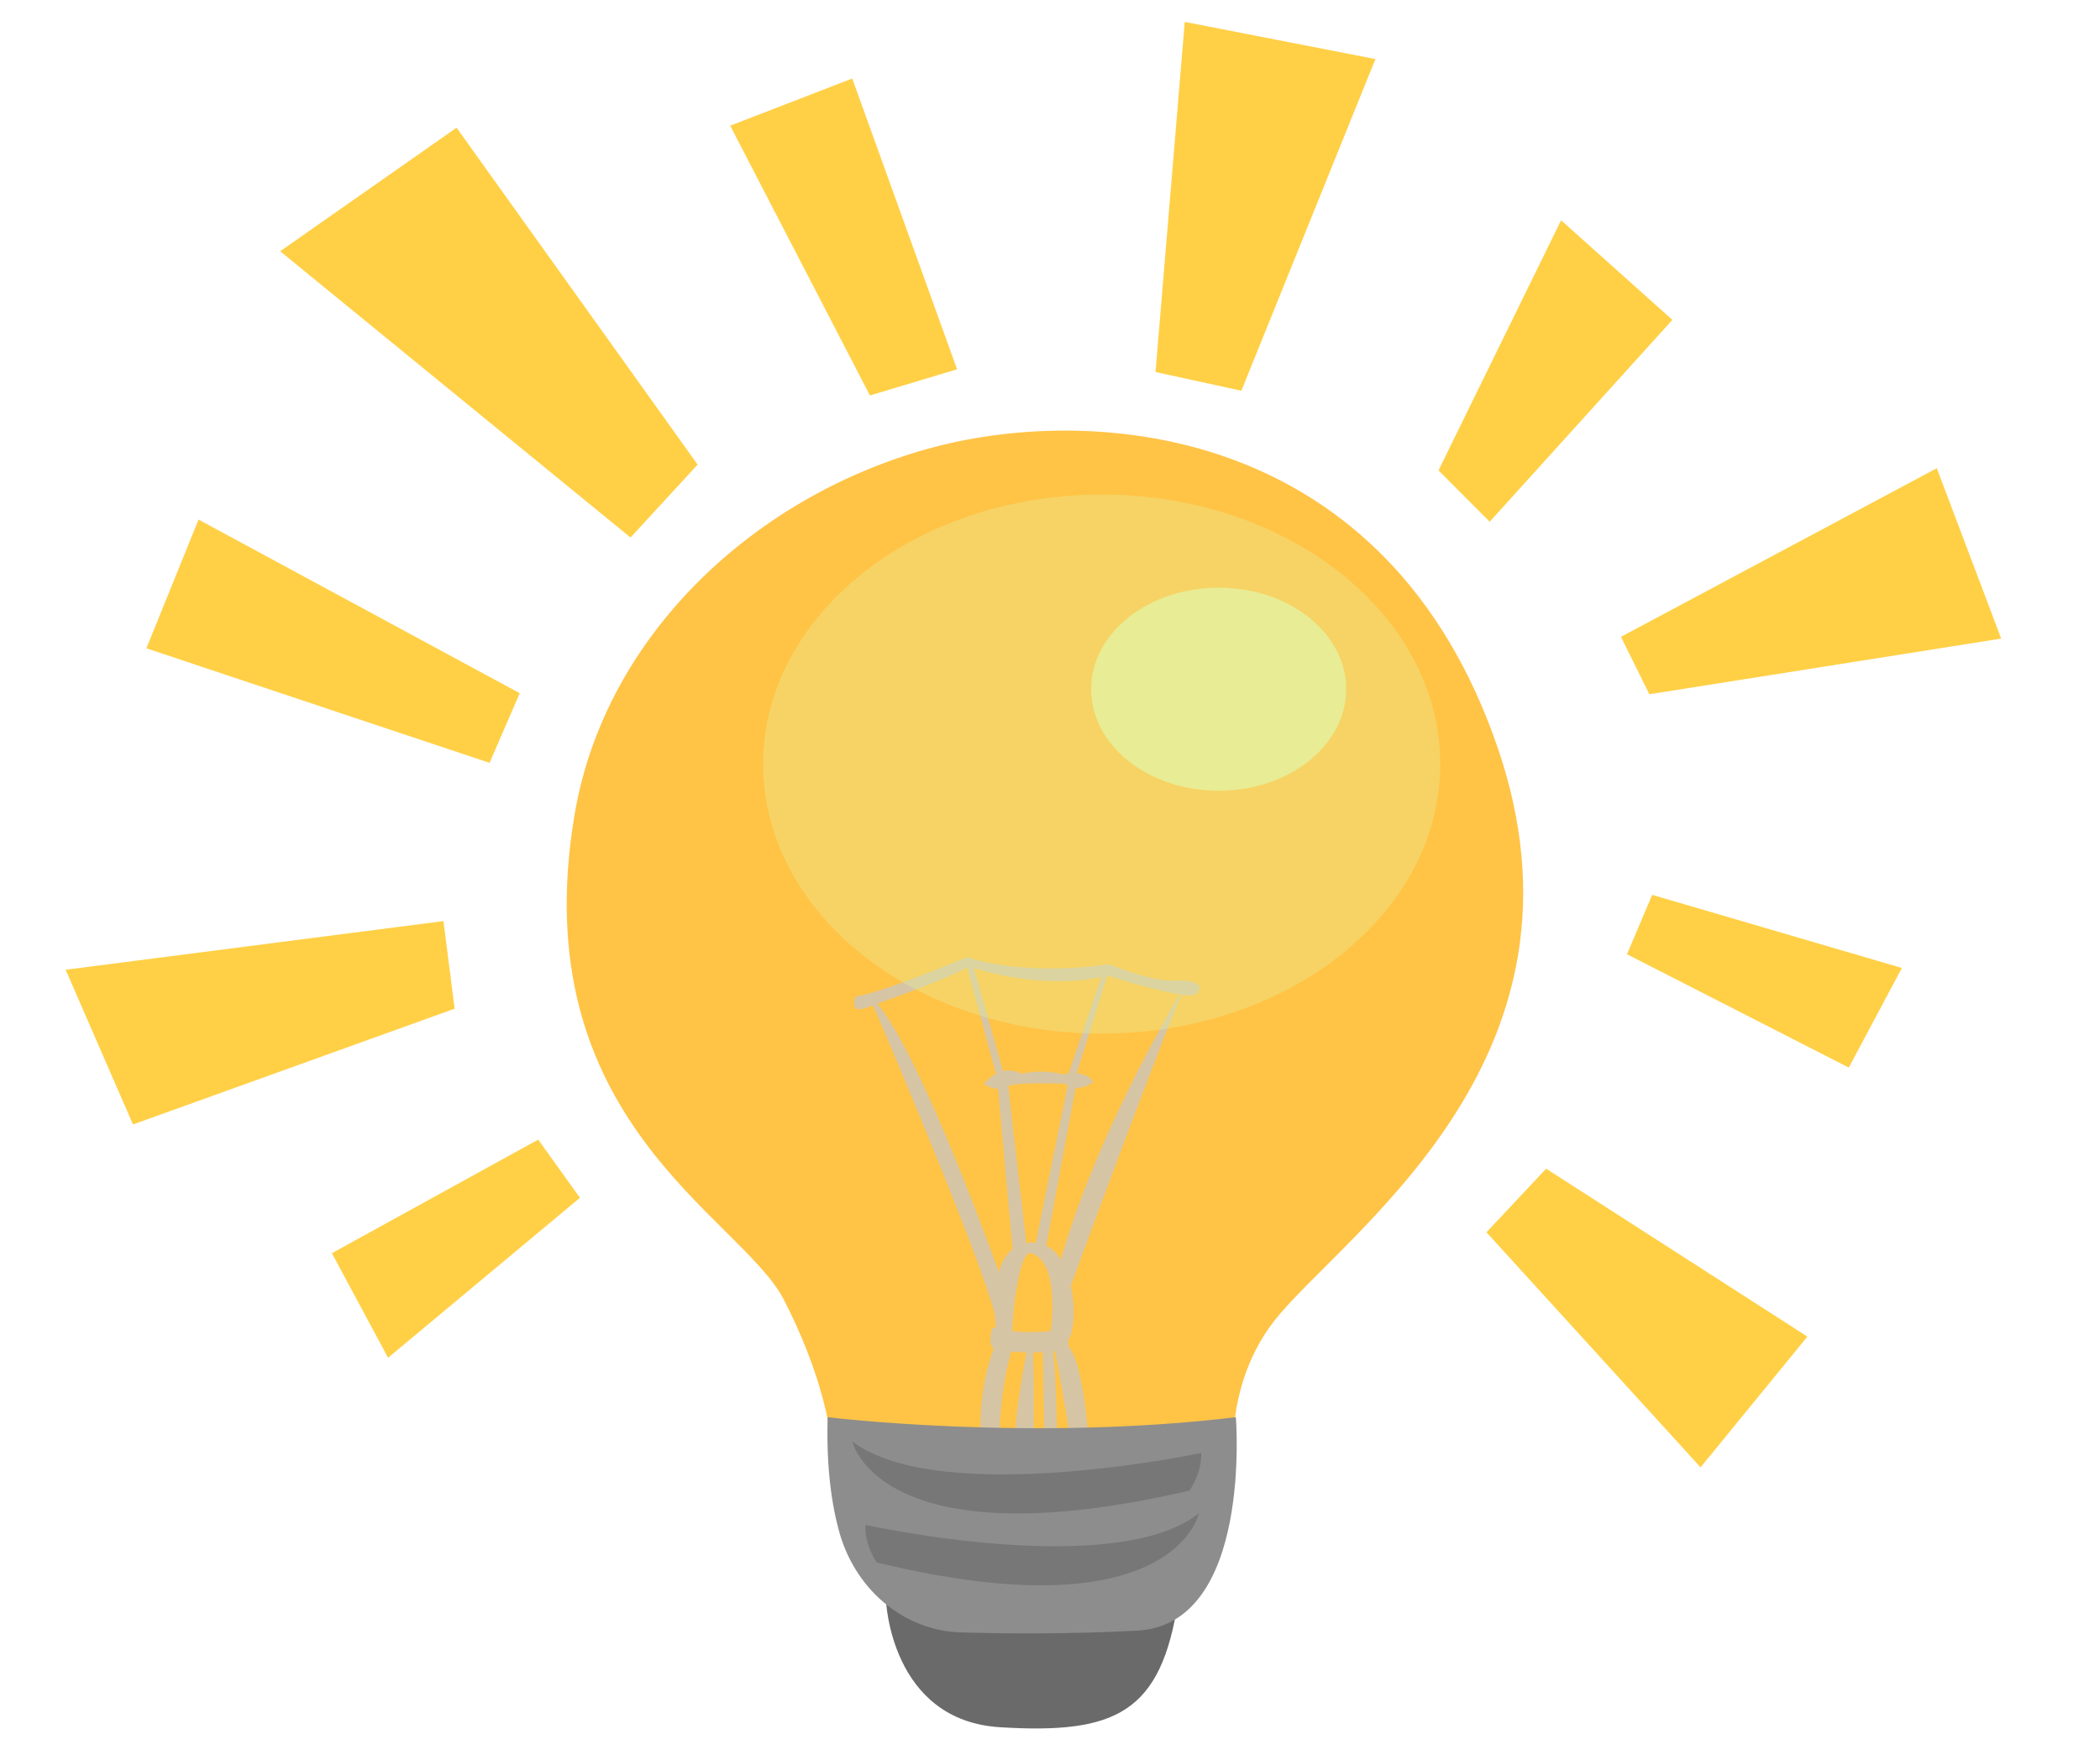 <svg width="24" height="20" viewBox="0 0 24 20" fill="none" xmlns="http://www.w3.org/2000/svg">
<path d="M9.522 16.759C9.522 16.759 9.557 16.017 8.958 14.851C8.467 13.899 5.972 12.801 6.568 9.301C6.919 7.24 8.653 5.643 10.675 5.109C12.52 4.622 15.862 4.853 17.122 8.56C18.297 12.019 15.528 13.97 14.63 15.011C13.914 15.841 14.117 16.924 14.117 16.924C14.117 16.924 11.005 17.748 9.522 16.759Z" fill="#FFC346"/>
<path d="M13.394 11.204C13.137 11.21 12.672 11.018 12.672 11.018C12.672 11.018 11.788 11.169 11.05 10.938C11.05 10.938 10.026 11.366 9.775 11.386C9.775 11.386 9.715 11.563 9.849 11.529C9.872 11.523 9.921 11.509 9.98 11.489C10.211 12.031 11.198 14.355 11.369 15.017C11.372 15.085 11.378 15.142 11.381 15.179C11.366 15.176 11.352 15.173 11.341 15.168C11.341 15.168 11.281 15.362 11.358 15.41C11.21 15.792 11.198 16.2 11.207 16.422C11.229 16.431 11.252 16.44 11.275 16.445C11.324 16.457 11.372 16.468 11.421 16.477C11.426 15.932 11.52 15.57 11.557 15.444C11.612 15.447 11.669 15.453 11.731 15.453C11.697 15.63 11.606 16.132 11.595 16.5C11.66 16.508 11.726 16.514 11.791 16.517C11.8 16.517 11.808 16.517 11.814 16.517C11.817 16.214 11.817 15.672 11.808 15.453C11.845 15.453 11.883 15.453 11.917 15.45C11.92 15.627 11.928 16.183 11.94 16.514C11.988 16.511 12.037 16.508 12.082 16.5C12.076 16.189 12.065 15.638 12.037 15.444C12.045 15.444 12.051 15.441 12.059 15.441C12.094 15.627 12.193 16.166 12.233 16.468C12.302 16.451 12.367 16.425 12.436 16.4C12.413 16.1 12.35 15.544 12.21 15.382C12.21 15.356 12.208 15.33 12.21 15.307C12.268 15.242 12.296 14.957 12.239 14.689C12.413 14.215 13.12 12.296 13.499 11.366C13.591 11.378 13.656 11.378 13.679 11.352C13.768 11.249 13.653 11.195 13.394 11.204ZM12.587 11.164L12.213 12.265C12.188 12.268 12.168 12.273 12.148 12.276C11.942 12.225 11.774 12.248 11.677 12.27C11.652 12.256 11.572 12.216 11.463 12.239L11.13 11.061C11.318 11.124 11.965 11.295 12.587 11.164ZM12.202 12.404L11.837 14.201C11.806 14.198 11.771 14.198 11.734 14.204C11.731 14.204 11.731 14.204 11.729 14.204L11.523 12.413C11.532 12.41 11.537 12.404 11.546 12.402C11.669 12.37 11.991 12.379 12.168 12.384C12.179 12.39 12.191 12.399 12.202 12.404ZM11.415 14.535C11.187 13.902 10.471 11.994 10.026 11.469C10.323 11.366 10.873 11.158 11.053 11.056L11.383 12.27C11.338 12.293 11.292 12.33 11.247 12.384C11.247 12.384 11.309 12.441 11.406 12.441L11.572 14.272C11.495 14.335 11.446 14.429 11.415 14.535ZM12.008 15.21C11.888 15.222 11.729 15.23 11.569 15.21C11.569 14.982 11.654 14.284 11.78 14.318C12.079 14.406 12.034 15.002 12.008 15.21ZM12.125 14.392C12.082 14.324 12.025 14.267 11.957 14.235L12.293 12.43C12.404 12.439 12.496 12.364 12.496 12.364C12.45 12.296 12.379 12.27 12.307 12.262L12.655 11.147C12.655 11.147 13.183 11.318 13.482 11.361C13.271 11.72 12.507 13.055 12.125 14.392Z" fill="#D6C5A4"/>
<path d="M10.126 18.288C10.126 18.288 10.177 19.663 11.434 19.737C12.752 19.817 13.271 19.574 13.465 18.288C13.468 18.288 10.576 18.553 10.126 18.288Z" fill="#6A6A6A"/>
<path d="M9.459 16.194C9.459 16.194 11.774 16.477 14.124 16.194C14.124 16.194 14.318 18.561 12.998 18.633C12.199 18.675 11.449 18.667 10.979 18.653C10.354 18.635 9.798 18.193 9.601 17.538C9.504 17.204 9.442 16.765 9.459 16.194Z" fill="#8D8D8D"/>
<path d="M9.89 17.424C9.89 17.424 12.733 18.054 13.702 17.293C13.702 17.293 13.412 18.676 10.021 17.854C10.018 17.854 9.881 17.658 9.89 17.424Z" fill="#777777"/>
<path d="M13.728 16.603C13.728 16.603 10.754 17.233 9.741 16.472C9.741 16.472 10.046 17.855 13.594 17.033C13.594 17.033 13.736 16.837 13.728 16.603Z" fill="#777777"/>
<path opacity="0.35" d="M12.591 11.811C14.728 11.811 16.46 10.432 16.46 8.731C16.46 7.03 14.728 5.651 12.591 5.651C10.453 5.651 8.721 7.03 8.721 8.731C8.721 10.432 10.453 11.811 12.591 11.811Z" fill="#E5F19C"/>
<path opacity="0.85" d="M15.385 7.875C15.385 8.517 14.732 9.036 13.928 9.036C13.123 9.036 12.47 8.517 12.47 7.875C12.47 7.234 13.123 6.715 13.928 6.715C14.735 6.715 15.385 7.234 15.385 7.875Z" fill="#E5F19C"/>
<path d="M18.525 7.277L18.85 7.933L22.871 7.297L22.135 5.35L18.525 7.277Z" fill="#FFD046"/>
<path d="M18.882 10.225L18.594 10.904L21.129 12.199L21.736 11.061L18.882 10.225Z" fill="#FFD046"/>
<path d="M17.025 5.962L16.44 5.375L17.841 2.517L19.113 3.655L17.025 5.962Z" fill="#FFD046"/>
<path d="M14.187 4.465L13.206 4.251L13.54 0.25L15.719 0.675L14.187 4.465Z" fill="#FFD046"/>
<path d="M10.938 4.22L9.942 4.519L8.345 1.436L9.74 0.897L10.938 4.22Z" fill="#FFD046"/>
<path d="M7.973 5.309L7.206 6.142L3.202 2.871L5.218 1.459L7.973 5.309Z" fill="#FFD046"/>
<path d="M5.94 7.921L5.595 8.717L1.673 7.408L2.269 5.937L5.94 7.921Z" fill="#FFD046"/>
<path d="M5.068 10.525L0.75 11.081L1.52 12.849L5.196 11.526L5.068 10.525Z" fill="#FFD046"/>
<path d="M6.151 13.022L3.793 14.32L4.435 15.515L6.628 13.687L6.151 13.022Z" fill="#FFD046"/>
<path d="M17.67 13.354L16.988 14.081L19.435 16.767L20.656 15.273L17.67 13.354Z" fill="#FFD046"/>
</svg>
